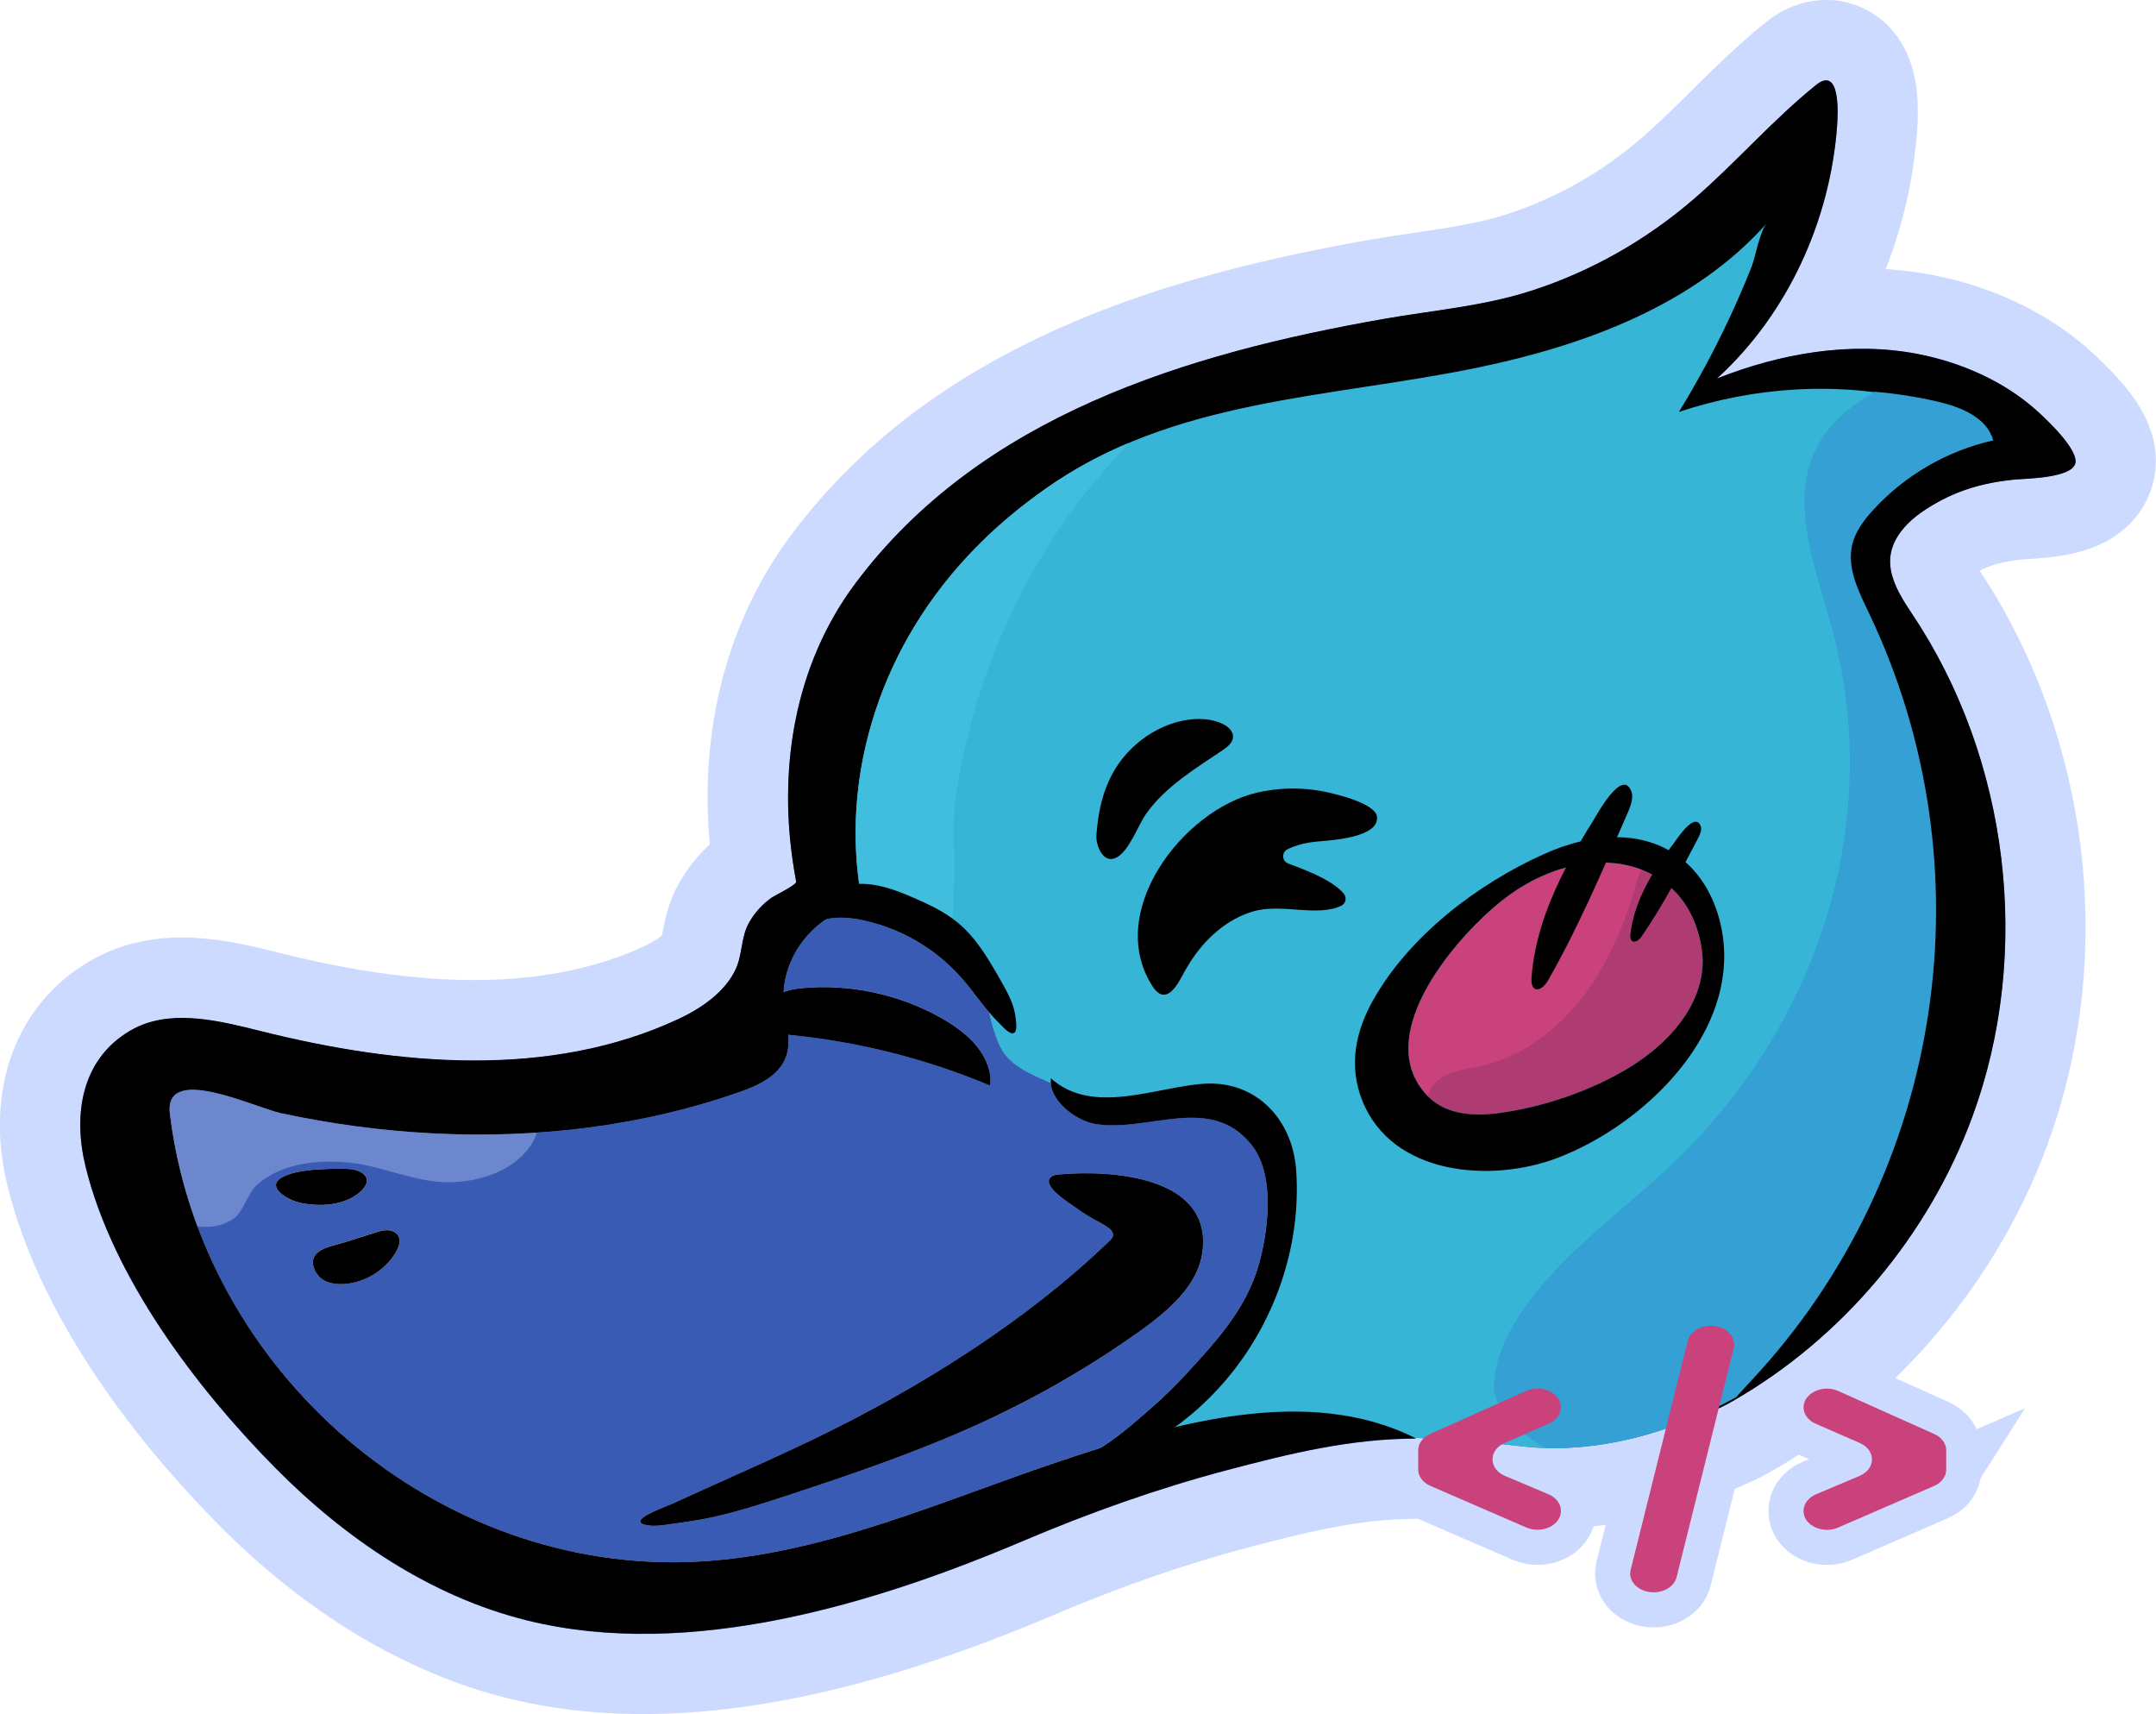 <?xml version="1.0" encoding="UTF-8"?>
<svg id="Camada_1" data-name="Camada 1" xmlns="http://www.w3.org/2000/svg" viewBox="0 0 675.74 537.11">
  <defs>
    <style>
      .cls-1 {
        fill: #41bdde;
      }

      .cls-2 {
        fill: #395bb3;
      }

      .cls-3 {
        fill: #ca427c;
      }

      .cls-4 {
        stroke: #cddaff;
        stroke-miterlimit: 10;
        stroke-width: 22px;
      }

      .cls-4, .cls-5, .cls-6 {
        fill: #cddaff;
      }

      .cls-5 {
        opacity: .35;
      }

      .cls-5, .cls-7 {
        isolation: isolate;
      }

      .cls-7 {
        fill: #020f2b;
        opacity: .14;
      }

      .cls-8 {
        fill: #34a0d4;
      }

      .cls-9 {
        fill: #37b5d7;
      }
    </style>
  </defs>
  <g>
    <path class="cls-4" d="m448.26,449.32l30.06-13.46c4.89-2.18,10.91.64,10.91,5.11h0c0,2.14-1.46,4.11-3.81,5.14l-13.82,6.03c-5.12,2.24-5.08,8.13.09,10.32l13.64,5.76c2.41,1.01,3.9,3.01,3.9,5.18v.09c0,4.44-5.94,7.26-10.83,5.15l-30.07-13.03c-2.36-1.02-3.83-3-3.83-5.15v-6.04c0-2.11,1.43-4.08,3.75-5.11h0Z"/>
    <path class="cls-4" d="m543.39,422.43l-17.91,71.79c-.69,2.74-3.7,4.72-7.19,4.72h-.02c-4.62,0-8.1-3.38-7.19-7l17.91-71.79c.69-2.74,3.7-4.72,7.19-4.72h.02c4.62,0,8.1,3.38,7.19,7Z"/>
    <path class="cls-4" d="m606.16,465.63l-30.06,13.03c-4.88,2.11-10.83-.71-10.83-5.15v-.09c0-2.17,1.5-4.16,3.9-5.18l13.64-5.76c5.16-2.18,5.22-8.08.09-10.32l-13.82-6.03c-2.35-1.02-3.81-3-3.81-5.14h0c0-4.47,6.03-7.3,10.91-5.11l30.06,13.46c2.31,1.03,3.75,2.99,3.75,5.11v6.04c0,2.15-1.48,4.13-3.83,5.15h-.01Z"/>
  </g>
  <path class="cls-6" d="m572.55,25.17c4.09.32,3.48,11.17,3.23,14.43-2.21,29.55-15.45,58.79-37.65,79.02,16.78-6.64,35.02-10.44,52.93-9.03,3.26.26,6.51.68,9.74,1.3,11.82,2.24,23.62,6.99,33.32,14.3,1.43,1.07,2.82,2.21,4.15,3.4,2.76,2.47,13.48,12.42,12.15,16.74-1.41,4.55-15.55,4.62-19.17,4.98-6.28.62-12.03,1.85-17.61,4.07-3.35,1.33-6.62,3.02-9.89,5.14-2.1,1.36-4.1,2.86-5.85,4.63-9.95,10.14-4.49,19.45,1.43,28.29,1.72,2.57,3.36,5.18,4.93,7.84,26.23,44.41,31.74,101.16,13.94,149.57-13.7,37.25-40.74,69.52-75.22,89.23-3.85,2.2-8.23,4.12-12.82,5.51-12.37,5.17-27.4,9.28-43.94,9.17-2.22-.01-4.07-.1-5.88-.24-4.82-.38-9.32-1.14-19.63-1.95-3.68-.29-8.09-.58-13.52-.86-1.33-.07-2.64-.13-3.9-.2.16.08.33.16.5.24-20.55.07-39.05,4.56-59.42,9.95-21.58,5.72-42.94,13.31-63.44,22.02-39.76,16.91-87.76,32.22-132.44,28.72-7.85-.61-15.6-1.81-23.18-3.68-30.27-7.47-57.1-25.65-79.02-47.84-24.78-25.08-50.92-59.57-59.47-94.42-3.96-16.19-1.36-33.55,13.95-42.53.88-.52,1.78-.97,2.69-1.38,5.51-2.45,11.55-2.96,17.73-2.47,6.89.54,13.95,2.31,20.62,3.98,16.27,4.07,33.12,7.2,49.97,8.52,27.86,2.18,55.71-.6,80.84-12.31,7.03-3.27,14.72-8.44,18.03-15.76,2.11-4.66,1.57-9.93,4.14-14.48,1.72-3.04,4.12-5.71,6.96-7.74.93-.67,7.94-4.09,7.78-5.04-.14-.84-.37-2.16-.64-3.79-5.17-31.2,0-63.97,19.13-89.6,39.25-52.61,103.98-72.16,165.74-83,15.51-2.71,31.24-3.95,46.39-8.87,18.74-6.09,35.95-15.91,50.84-28.77,13.15-11.37,24.65-24.72,38.16-35.61,1.39-1.12,2.5-1.55,3.39-1.48m1.96-25.09c-5.2-.41-13.08.47-21.15,6.97-8.45,6.81-15.87,14.14-23.05,21.23-5.41,5.35-10.52,10.39-15.78,14.94-12.52,10.82-26.71,18.85-42.16,23.88-8.8,2.86-18.58,4.3-28.94,5.82-4.54.67-9.24,1.36-14.01,2.19-39.55,6.94-70.43,15.72-97.21,27.63-36.05,16.04-63.65,37.34-84.37,65.1-19.87,26.63-28.7,60.61-25.34,96.74-3.83,3.51-7.11,7.63-9.65,12.12-3.47,6.14-4.51,11.88-5.19,15.67-.04.21-.08.45-.13.69-.83.74-2.58,2.03-5.55,3.41-18.76,8.74-41.72,12.11-68.26,10.03-14.17-1.11-29.16-3.67-45.83-7.84-7.39-1.85-15.77-3.95-24.77-4.65-11.25-.88-21.05.61-29.93,4.57-1.82.81-3.58,1.72-5.24,2.69-23.07,13.57-32.89,40.46-25.61,70.19,4.64,18.91,13.77,38.69,27.13,58.82,10.69,16.1,23.78,32.02,38.88,47.31,27.48,27.81,58.91,46.69,90.89,54.58,8.69,2.14,17.86,3.6,27.25,4.34,41.01,3.21,88.2-6.82,144.25-30.65,20.53-8.72,40.74-15.74,60.04-20.85,19.37-5.12,35.58-9.05,53.06-9.11h3.26c4.25.22,8.07.47,11.62.74,5.68.44,9.37.87,12.62,1.24,2.37.27,4.61.53,7.01.71,2.56.2,5.01.3,7.69.32,9.7.06,19.5-1.02,29.32-3.24l17.6-5.19c1.92-.7,3.84-1.44,5.76-2.22,5.86-1.87,11.49-4.35,16.76-7.37,19.68-11.25,37.23-25.95,52.14-43.67,14.84-17.63,26.34-37.39,34.18-58.72,10-27.2,13.79-57.4,10.97-87.33-2.81-29.76-12.1-58.71-26.87-83.72-1.71-2.9-3.53-5.8-5.41-8.63.79-.4,1.59-.76,2.4-1.08,3.09-1.23,6.5-1.99,10.77-2.42.36-.03.83-.05,1.36-.09,3.11-.19,8.3-.5,13.4-1.52,18.09-3.62,24.06-14.68,26.01-20.96v-.03s.02-.03.02-.03c4.93-16.02-5.92-28.68-9.49-32.84-3.73-4.35-7.83-8.17-9.95-10.06-1.83-1.64-3.77-3.23-5.77-4.73h0c-12.32-9.29-27.46-15.84-43.78-18.94-4.06-.77-8.26-1.33-12.47-1.66-.65-.05-1.29-.1-1.94-.14,5.33-13.59,8.68-28.08,9.79-42.88.36-4.69.34-9-.06-12.79-2.05-19.75-15.45-27.75-26.3-28.61h0s0,0,0,0Z"/>
  <path d="m250.04,376.62c1.45-.12,2.95-.18,4.35.13s2.71,1.09,3.12,2.18c.4,1.05-.1,2.19-.79,3.15-1.7,2.33-4.62,4.07-7.87,4.98-3.25.91-6.82,1.04-10.23.63-3.75-.45-10.94-3.84-6.24-7.08,4.12-2.83,12.43-3.58,17.66-4h0Z"/>
  <path d="m261.32,394.75c1.16-.47,2.35-.95,3.61-1,1.25-.05,2.6.39,3.3,1.43.95,1.41.43,3.32-.32,4.84-2.7,5.5-8.14,9.57-14.18,10.62-2.75.48-5.96.33-8.1-1.68-1.64-1.54-2.86-4.11-1.53-6.18,1.57-2.43,5.42-3.27,7.92-4.28,3.1-1.25,6.2-2.5,9.3-3.75h0Z"/>
  <g>
    <g>
      <g>
        <path class="cls-2" d="m638.27,128.58c2.76,2.47,13.48,12.42,12.15,16.74-1.41,4.56-15.55,4.62-19.17,4.98-6.28.62-12.03,1.85-17.61,4.07l-1.05-2.54c4.77-1.95,10.05-4.63,15.82-9.51,4.96-4.2,8.93-7.66,8.38-11.5-.26-1.81-1.49-3.35-3.37-4.69l.71-.95c1.43,1.07,2.82,2.21,4.15,3.4h0Z"/>
        <path class="cls-2" d="m636.79,130.82c.55,3.84-3.42,7.3-8.38,11.5-5.77,4.89-11.04,7.56-15.82,9.51-8.5,3.49-15.37,4.67-20.46,11.96-.47.67-5.73,8.43-4.17,17.44,1.74,10.08,11.85,15.28,13.56,17.89.43.65.84,1.32,1.25,2.02,13.37,22.8,20.11,73.61,16.7,103.16-3.41,29.43-9.88,85.39-56.21,120.89-3.92,3-15.96,12.23-33.09,19.39-6.46,1.96-13.31,2.84-19.53,1.9,6.91-3.03,11.88-7.5,17.3-12.78,6.13-5.97,11.67-12.5,17.5-18.76,57.05-61.13,70.75-152,34.71-227.46-3-6.29-6.41-13.13-4.8-19.92.92-3.86,3.38-7.17,6.04-10.11,9.35-10.35,21.95-17.71,35.56-20.76-1.82-6.75-9.51-9.86-16.34-11.45-21.74-5.06-44.54-4.39-66.07,1.33l-.12-1.9c2.56-1.23,6.55-3.02,11.59-4.7,24.33-8.14,45.14-4.57,59.98-1.85,10.07,1.84,21.76,3.99,27.42,8.01,1.89,1.34,3.11,2.88,3.37,4.69h0Z"/>
        <path class="cls-2" d="m604.26,200.28c26.22,44.41,31.73,101.16,13.94,149.57-13.7,37.25-40.75,69.52-75.22,89.24-3.85,2.2-8.23,4.12-12.82,5.5,17.13-7.16,29.17-16.39,33.09-19.39,46.33-35.5,52.8-91.46,56.21-120.89,3.42-29.56-3.32-80.36-16.7-103.16l1.49-.87Z"/>
        <path class="cls-2" d="m634.12,125.18l-.71.95c-5.66-4.01-17.36-6.16-27.42-8.01-14.84-2.72-35.65-6.29-59.98,1.85-5.04,1.68-9.03,3.47-11.59,4.7-.18-2.05.1-3.61.36-4.65,0,0,.11-.41.61-1.64l2.75.22c19.84-7.84,41.71-11.71,62.67-7.74,11.82,2.24,23.63,6.99,33.32,14.3h0Z"/>
        <path class="cls-2" d="m612.59,151.83l1.05,2.54c-3.35,1.33-6.62,3.02-9.9,5.14-2.09,1.36-4.09,2.86-5.84,4.64-9.95,10.13-4.49,19.44,1.43,28.28,1.72,2.57,3.36,5.18,4.93,7.84l-1.49.87c-.41-.71-.83-1.37-1.25-2.02-1.71-2.61-11.82-7.81-13.56-17.89-1.56-9,3.7-16.76,4.17-17.44,5.09-7.29,11.96-8.47,20.46-11.96h0Z"/>
        <path class="cls-2" d="m600.61,125.25c6.82,1.59,14.52,4.7,16.34,11.45-13.61,3.05-26.21,10.41-35.56,20.76-2.66,2.94-5.12,6.25-6.04,10.11-1.62,6.78,1.8,13.62,4.8,19.92,36.04,75.46,22.34,166.33-34.71,227.46-5.84,6.26-11.37,12.79-17.5,18.76-5.42,5.28-10.38,9.75-17.3,12.78,6.22.94,13.07.06,19.53-1.9-12.37,5.17-27.4,9.28-43.94,9.17-10.25-.06-12.66-1.68-39.03-3.05-1.33-.07-2.64-.13-3.91-.2-22.84-11.4-49.72-9.29-75.08-3.28,7.13-5.15,13.56-11.39,19.01-18.52,13.32-17.4,20.55-39.66,19.05-61.9-1.11-16.37-12.84-28.23-28.8-27.24-15.02.95-34.97,10.14-48.08-1.7-.06.5-.07.99-.03,1.47-3.45-1.54-6.68-2.94-8.68-4.19-5.56-3.46-7.77-5.87-10.61-17.92,1.08,1.27,2.2,2.5,3.39,3.66,1.03.99,2.5,1.98,3.75,1.3,1.11-.6,1.26-2.12,1.12-3.36-.48-4.18-2.6-7.96-4.69-11.61-3.73-6.54-7.58-13.23-13.38-18.04-4.07-3.39-8.93-5.69-13.81-7.8-4.05-1.76-8.2-3.42-12.57-4.1-1.52-.23-3.07-.34-4.61-.29-2.52-18.09-.67-36.53,5.01-53.92,13.28-40.69,42.91-62.43,53.14-69.71,40.21-28.62,89.4-28.52,136.07-38.24,33.52-6.98,67.52-19.59,90.28-45.17-2.3,2.59-3.5,10.38-4.8,13.64-2.09,5.26-4.32,10.46-6.71,15.59s-4.92,10.19-7.6,15.18-5.51,9.89-8.46,14.72c2.76-.92,5.54-1.75,8.35-2.5,21.52-5.72,44.33-6.39,66.07-1.33h0Zm-112.58,237.62c28.43-10.8,59.61-41.58,50.89-74.68-1.93-7.32-5.55-13.55-10.65-18.05,1.15-2.16,2.29-4.35,3.44-6.52.65-1.23,1.89-3.3,1.33-4.75-1.8-4.66-7.33,3.88-8.27,5.13-.6.79-1.19,1.59-1.77,2.4-3.82-2.14-8.2-3.49-13.1-3.92-1.02-.09-2.05-.14-3.07-.14.91-2.08,1.81-4.15,2.71-6.23.91-2.1,2.68-5.66,1.8-8.03-2.84-7.63-10.71,7.02-12.06,9.17-1.33,2.12-2.62,4.25-3.9,6.41-3.97.94-7.85,2.33-11.56,4-20.85,9.39-42.06,25.56-53.44,45.7-5.46,9.69-7.84,20.44-3.42,31.51,9.44,23.64,40.64,25.75,61.07,17.99h0Zm-75.2-99.18c4.01-.39,19.39-1.13,18.75-7.74-.42-4.41-14.02-7.46-17.56-8.11-6.68-1.2-13.61-1.01-20.21.55-23,5.43-47.62,37.34-32.56,60.68,3.62,5.6,6.98,1.04,9.1-2.99.8-1.52,1.66-3,2.57-4.45,4.66-7.34,11.5-13.66,20.01-16.11,8.79-2.52,20,1.9,27.49-1.75,1.39-.68,1.76-2.49.79-3.71-2.14-2.73-6.61-4.93-9.15-6.17-.79-.39-4.85-2.08-8.29-3.32-2.03-.74-2.16-3.55-.22-4.5,2.71-1.32,5.71-2.06,9.28-2.41h0Zm-29.59-28.65c1.49-1.01,3.11-2.28,3.21-4.08.11-2.02-1.81-3.55-3.67-4.34-4.43-1.88-9.53-1.61-14.16-.29-5.24,1.48-10.03,4.38-13.93,8.17-7.65,7.43-10.31,16.89-11.05,27.21-.22,3.07,2.04,8.99,6.1,7.06,4.18-1.98,6.92-10.21,9.53-13.86,6.06-8.5,15.32-14.04,23.97-19.88h0Z"/>
        <path class="cls-2" d="m575.78,39.6c-2.22,29.55-15.45,58.79-37.65,79.02l-2.75-.22c.3-.71.72-1.69,1.33-3.02.11-.24.24-.5.36-.77,23.63-34.91,27.38-51.15,27.38-51.15,1.39-6.02,1.84-11,2.02-13.87-9.27,6.96-22.27,16.18-38.5,25.97-23.72,14.32-38.92,23.49-60.31,29.88-20.85,6.22-19.74,1.49-61.57,10.14-27.92,5.77-40.95,10.47-45.84,12.31-13.38,5.02-26.37,9.89-40.85,20.18-24.71,17.56-36.99,38.99-42.1,48.13-2.96,5.29-14.19,26.09-17.37,54.74-1.75,15.66.04,23.44,2.24,27.59-.41.17-.81.38-1.21.6-2,1.11-3.74,2.73-4.96,4.67-.9,1.42-2.98,5.56-.74,5.51,1.02-.02,2.53-1.03,3.6-1.27-7.59,5.08-12.89,13.76-13.3,22.88-1.27.51-2.4,1.22-3.2,2.24l1.33-2.53c-1.46,1.8-2.95,3.67-3.5,5.87-.54,2.2.09,4.84,2.21,6.31,1.31.91,2.96,1.24,4.6,1.44.21,2.48.09,4.91-.82,7.23-2.29,5.82-8.7,8.72-14.61,10.8-30.74,10.77-63.68,14.56-96.14,12.88-15.91-.82-31.75-2.96-47.34-6.29-8.42-1.8-36.81-15.72-34.88.19,9.86,81,83.71,144.78,165.69,140.34,34.11-1.86,66.29-14.78,98.61-26.35h0c.17,0,.34.02.5.01,1.12.05,2.24.06,3.36.06,8.23-.07,16.33-1.49,24.06-4.09-1.66,3.01-2.41,5.66-1.38,7.04,3.2,4.29,19.6-9.5,47.92-14.95,12.56-2.42,25.86-1.87,51.28-.56.16.08.33.16.5.24-20.54.07-39.04,4.56-59.41,9.95-21.58,5.72-42.95,13.31-63.44,22.02-46.74,19.88-104.88,37.56-155.62,25.04-30.28-7.47-57.1-25.65-79.02-47.83-24.79-25.08-50.93-59.57-59.47-94.43-3.96-16.19-1.37-33.55,13.95-42.53.88-.51,1.77-.97,2.68-1.38,11.65-5.18,25.71-1.66,38.36,1.51,43.17,10.79,90.48,15,130.82-3.78,7.04-3.28,14.71-8.45,18.03-15.77,2.11-4.66,1.58-9.93,4.14-14.48,1.72-3.04,4.12-5.71,6.97-7.74.93-.67,7.94-4.08,7.78-5.04-.15-.83-.37-2.16-.64-3.79-5.17-31.19,0-63.97,19.13-89.6,39.25-52.61,103.98-72.16,165.73-82.99,15.51-2.72,31.25-3.96,46.4-8.88,18.73-6.09,35.95-15.91,50.84-28.77,13.15-11.37,24.65-24.72,38.16-35.61,7.75-6.26,6.93,8.98,6.63,12.94h0Z"/>
        <path class="cls-2" d="m566.47,49.59c-.18,2.87-.63,7.85-2.02,13.87,0,0-3.75,16.25-27.38,51.15-.12.27-.25.52-.36.77l-2.06-1.01c2.68-4.99,5.22-10.04,7.6-15.18,2.38-5.13,4.62-10.33,6.71-15.59,1.29-3.26,2.5-11.05,4.8-13.64-22.76,25.59-56.76,38.19-90.28,45.17-46.67,9.72-95.86,9.62-136.07,38.24-10.23,7.28-39.86,29.02-53.14,69.71-5.68,17.4-7.53,35.83-5.01,53.92-2.45.07-4.87.54-7.08,1.53-2.2-4.15-3.99-11.93-2.24-27.59,3.19-28.65,14.42-49.45,17.37-54.74,5.11-9.14,17.39-30.57,42.1-48.13,14.47-10.29,27.47-15.16,40.85-20.18,4.89-1.83,17.92-6.54,45.84-12.31,41.83-8.65,40.72-3.92,61.57-10.14,21.39-6.39,36.59-15.56,60.31-29.88,16.23-9.79,29.23-19.01,38.5-25.97h0Z"/>
        <path class="cls-2" d="m538.92,288.19c8.71,33.1-22.46,63.88-50.89,74.68-20.43,7.76-51.63,5.65-61.07-17.99-4.42-11.07-2.04-21.82,3.42-31.51,11.37-20.14,32.59-36.31,53.44-45.7,3.71-1.67,7.59-3.06,11.56-4-1.53,2.61-3.02,5.25-4.43,7.95-.03.07-.08.14-.11.22-.39.1-.77.21-1.17.33-.42.13-.83.25-1.26.39-.83.27-1.66.56-2.48.87-.4.16-.81.32-1.22.48-6.14,2.52-11.68,6.18-16.67,10.5-13.73,11.89-37.71,40.71-20.86,58.79,3.86,4.15,9.07,5.71,14.51,5.99.61.03,1.23.04,1.86.04.62,0,1.24-.02,1.86-.04,3.42-.15,6.82-.69,9.97-1.3,4.33-.84,8.71-1.96,13.03-3.35,7.2-2.31,14.23-5.34,20.6-9.04,1.47-.85,2.93-1.77,4.39-2.76.72-.5,1.43-1,2.15-1.53,1.06-.79,2.11-1.61,3.13-2.48.68-.57,1.35-1.17,2.01-1.77,1.63-1.52,3.18-3.13,4.6-4.83.57-.68,1.11-1.37,1.63-2.08,4.03-5.46,6.67-11.75,6.75-18.71,0-.74-.05-14.15-9.83-23.08,1.5-2.69,2.97-5.4,4.42-8.12,5.1,4.49,8.72,10.72,10.65,18.05h0Z"/>
        <path class="cls-2" d="m533.69,301.34c-.08,6.96-2.72,13.25-6.75,18.71-.52.71-1.06,1.4-1.63,2.08-1.42,1.7-2.97,3.31-4.6,4.83-.65.6-1.33,1.2-2.01,1.77-1.02.86-2.07,1.69-3.13,2.48-.71.53-1.43,1.04-2.15,1.53-1.45.99-2.92,1.91-4.39,2.76-6.38,3.7-13.4,6.73-20.6,9.04-4.32,1.38-8.7,2.5-13.03,3.34-3.14.6-6.55,1.15-9.97,1.31-.63.03-1.25.04-1.86.04-.63,0-1.24-.01-1.86-.04-5.44-.28-10.65-1.83-14.51-5.99-16.85-18.07,7.13-46.89,20.86-58.79,4.99-4.32,10.53-7.98,16.67-10.5.41-.16.81-.33,1.22-.48.82-.31,1.65-.6,2.48-.87.42-.14.83-.26,1.26-.39.39-.11.77-.22,1.17-.32-5,9.59-9.03,19.94-10.47,30.95-.14,1.11-.27,2.22-.36,3.36-.43,5.22,3.04,4.75,5.17,1.08,6.78-11.88,12.58-24.33,18.15-36.91,4.88.15,9.67,1.23,14.08,3.5.16.09.32.17.48.26-3.08,5.14-5.54,10.69-6.57,16.62-.11.66-.21,1.32-.29,2-.37,3.11,1.99,2.94,3.47.8,3.4-4.91,6.45-10.02,9.35-15.22,9.78,8.93,9.84,22.34,9.83,23.08h0Z"/>
        <path class="cls-2" d="m533.04,258.87c.56,1.45-.69,3.52-1.33,4.75-1.14,2.17-2.29,4.36-3.44,6.52-1.61-1.43-3.37-2.69-5.27-3.74.58-.81,1.17-1.6,1.77-2.4.94-1.25,6.47-9.79,8.27-5.13h0Z"/>
        <path class="cls-2" d="m526.94,320.05c-.52.71-1.06,1.4-1.63,2.08.57-.68,1.11-1.37,1.63-2.08Z"/>
        <path class="cls-2" d="m528.27,270.14c-1.46,2.72-2.92,5.43-4.42,8.12-.44-.41-.88-.8-1.36-1.17-1.47-1.17-3.02-2.18-4.61-3.03,0,0,0,0,0,0,.33-.57.69-1.14,1.04-1.7,1.28-2.03,2.65-4.01,4.07-5.95,1.9,1.06,3.66,2.31,5.27,3.74Z"/>
        <path class="cls-2" d="m534.66,114.36l2.06,1.01c-.61,1.33-1.03,2.31-1.33,3.02-.5,1.23-.61,1.64-.61,1.64-.27,1.04-.54,2.59-.36,4.65l.12,1.9c-2.81.74-5.59,1.58-8.35,2.5,2.96-4.83,5.78-9.73,8.46-14.72h0Z"/>
        <path class="cls-2" d="m523.85,278.26c-2.9,5.2-5.96,10.3-9.35,15.22-1.49,2.15-3.84,2.32-3.47-.8.08-.68.18-1.34.29-2,1.03-5.93,3.5-11.48,6.57-16.62,1.59.84,3.14,1.85,4.61,3.03.48.37.92.76,1.36,1.17h0Z"/>
        <path class="cls-2" d="m518.69,328.73c.68-.57,1.35-1.17,2.01-1.77-.65.6-1.33,1.2-2.01,1.77Z"/>
        <path class="cls-2" d="m523,266.4c-1.42,1.94-2.79,3.91-4.07,5.95-.35.56-.71,1.13-1.04,1.7-.16-.09-.31-.17-.48-.25-4.4-2.26-9.2-3.35-14.08-3.5,1.17-2.65,2.33-5.31,3.49-7.96,1.03,0,2.05.05,3.07.14,4.9.43,9.29,1.78,13.1,3.92h0Z"/>
        <path class="cls-2" d="m513.42,332.74c.72-.5,1.44-1,2.15-1.53-.71.53-1.43,1.04-2.15,1.53Z"/>
        <path class="cls-2" d="m517.89,274.05s0,0,0,0c-.15-.1-.31-.17-.48-.26.16.08.31.16.48.25h0Z"/>
        <path class="cls-2" d="m511.34,248.08c.88,2.37-.89,5.93-1.8,8.03-.9,2.08-1.8,4.15-2.71,6.23-3.85-.06-7.68.43-11.44,1.32,1.27-2.15,2.57-4.29,3.9-6.41,1.35-2.16,9.22-16.8,12.06-9.17h0Z"/>
        <path class="cls-2" d="m506.83,262.34c-1.16,2.66-2.32,5.32-3.49,7.96-.7-.03-1.4-.03-2.1-.01-.86.03-1.73.07-2.58.14-.87.08-1.73.18-2.59.3-.86.13-1.71.28-2.57.46-.43.09-.86.19-1.28.28-.46.1-.91.22-1.37.34.03-.07.08-.14.11-.22,1.41-2.69,2.9-5.34,4.43-7.95,3.76-.89,7.6-1.38,11.44-1.32h0Z"/>
        <path class="cls-2" d="m501.23,270.29c.7-.01,1.4-.01,2.1.01-5.57,12.59-11.37,25.04-18.15,36.91-2.13,3.68-5.6,4.14-5.17-1.08.09-1.13.21-2.25.36-3.36,1.44-11.01,5.47-21.36,10.47-30.95h0c.46-.12.92-.25,1.37-.35.42-.1.85-.2,1.28-.28.86-.18,1.71-.33,2.57-.46.86-.12,1.72-.22,2.59-.3.86-.07,1.72-.12,2.58-.14h0Z"/>
        <path class="cls-2" d="m498.65,270.43c.86-.07,1.72-.12,2.58-.14-.86.03-1.73.07-2.58.14Z"/>
        <path class="cls-2" d="m493.49,271.2c.86-.19,1.71-.33,2.57-.46-.86.13-1.71.29-2.57.46Z"/>
        <path class="cls-2" d="m490.84,271.82c.46-.12.92-.24,1.37-.34-.46.1-.92.23-1.37.34Z"/>
        <path class="cls-2" d="m490.84,271.82h0c-.39.11-.77.22-1.17.33.39-.12.78-.23,1.17-.33Z"/>
        <path class="cls-2" d="m485.94,273.41c.82-.31,1.65-.6,2.48-.87-.83.27-1.66.56-2.48.87Z"/>
        <path class="cls-2" d="m475.39,347.87c4.33-.84,8.71-1.96,13.03-3.34-4.33,1.39-8.7,2.51-13.03,3.35-3.14.6-6.55,1.14-9.97,1.3,3.42-.15,6.82-.7,9.97-1.31Z"/>
        <path class="cls-2" d="m461.71,349.18c.61.03,1.23.04,1.86.04-.63,0-1.24-.01-1.86-.04Z"/>
        <path class="cls-2" d="m431.58,255.95c.63,6.61-14.74,7.35-18.75,7.74-3.57.35-6.56,1.09-9.28,2.41-1.94.94-1.81,3.76.22,4.5,3.44,1.24,7.49,2.93,8.29,3.32,2.54,1.24,7.01,3.44,9.15,6.17.96,1.22.6,3.03-.79,3.71-7.48,3.65-18.7-.77-27.49,1.75-8.5,2.45-15.35,8.77-20.01,16.11-.92,1.44-1.77,2.93-2.57,4.45-2.12,4.03-5.48,8.59-9.1,2.99-15.06-23.35,9.57-55.26,32.56-60.68,6.6-1.56,13.53-1.75,20.21-.55,3.54.64,17.14,3.7,17.56,8.11h0Z"/>
        <path class="cls-2" d="m368.2,447.23c25.37-6.02,52.25-8.12,75.08,3.28-25.42-1.31-38.72-1.86-51.28.56-28.32,5.45-44.72,19.24-47.92,14.95-1.02-1.38-.27-4.03,1.38-7.04,8.07-2.71,15.74-6.69,22.73-11.74h0Z"/>
        <path class="cls-2" d="m406.26,366.81c1.5,22.24-5.73,44.5-19.05,61.9-5.45,7.13-11.88,13.38-19.01,18.52-6.11,1.44-12.12,3.1-17.96,4.88,1.2-1.46,2.45-2.83,3.66-4.02,5.52-5.42,10.87-7.71,13.81-9.2,15.88-8.04,24.34-24.25,27.64-30.56,10.6-20.32,12.37-51.69-1.71-61.84-6.28-4.53-16.72-3.49-25.02-2.89-7.5.53-15.06.14-22.52,1.04-.81.1-3.42.44-6.51-.51-1.39-.43-2.36-.95-2.72-1.15-2.38-1.28-5.01-2.48-7.54-3.62-.04-.49-.03-.97.03-1.47,13.12,11.83,33.06,2.64,48.08,1.7,15.95-1,27.69,10.86,28.8,27.24Z"/>
        <path class="cls-2" d="m393.64,346.48c14.07,10.15,12.31,41.52,1.71,61.84-3.3,6.31-11.76,22.52-27.64,30.56-2.94,1.49-8.29,3.78-13.81,9.2-1.22,1.2-2.46,2.57-3.66,4.02-1.79.52-3.55,1.08-5.31,1.62,5.39-3.34,10.16-7.49,15.06-11.77,2.53-2.21,6.91-6.06,12.14-11.77,8.96-9.78,17.12-18.69,21.45-30.87,3.07-8.64,7.26-29.87-1.3-40.59-13.01-16.28-32.63-3.66-49.24-6.62-5.43-.96-13.25-6.51-13.7-12.77,2.53,1.14,5.17,2.34,7.54,3.62.36.2,1.33.72,2.72,1.15,3.09.95,5.69.6,6.51.51,7.46-.9,15.02-.51,22.52-1.04,8.3-.59,18.73-1.64,25.02,2.89h0Z"/>
        <path class="cls-2" d="m317.54,462.99c-32.32,11.57-64.5,24.5-98.61,26.35-81.98,4.44-155.83-59.34-165.69-140.34-1.93-15.91,26.46-1.99,34.88-.19,15.59,3.33,31.43,5.47,47.34,6.29,32.46,1.68,65.4-2.11,96.14-12.88,5.9-2.07,12.32-4.97,14.61-10.8.91-2.32,1.03-4.75.82-7.23.41.05.82.09,1.22.13,21.28,2.14,42.37,7.51,62.07,15.8.55-4.25-1.25-8.7-4.2-12.32-2.96-3.63-7-6.5-11.27-8.91-13-7.33-28.68-10.67-43.45-9.25-1.99.19-4.06.52-5.82,1.24.41-9.11,5.71-17.79,13.3-22.88,1.26-.29,2.55-.43,3.84-.47,2.68-.09,5.37.27,7.99.84,11.72,2.55,22.58,8.91,30.54,17.89,3.11,3.5,5.79,7.38,8.8,10.95,2.84,12.05,5.05,14.46,10.61,17.92,2,1.25,5.22,2.65,8.68,4.19.45,6.26,8.27,11.81,13.7,12.77,16.62,2.96,36.23-9.66,49.24,6.62,8.57,10.72,4.37,31.94,1.3,40.59-4.33,12.18-12.5,21.09-21.45,30.87-5.23,5.71-9.61,9.55-12.14,11.77-4.9,4.28-9.66,8.43-15.06,11.77-3.99,1.25-7.87,2.53-11.66,3.79-5.25,1.75-10.5,3.59-15.73,5.47h0s0,0,0,0Zm59.3-70.63c3.26-23.83-28.63-25.82-44.9-24.33-.82.08-1.69.17-2.35.66-3.6,2.7,5.91,8.46,7.62,9.7,1.41,1.04,2.88,2,4.39,2.9,2.04,1.21,4.09,2.12,6.01,3.55.53.39,1.01.94,1.21,1.54.11.34.14.69.04,1.05-.15.52-.56.93-.96,1.31-13.18,12.73-27.75,23.97-43.03,34.09-15.91,10.53-32.62,19.85-49.81,28.13-9.73,4.68-19.59,9.09-29.43,13.51-5,2.25-10.01,4.5-15,6.79-1.36.63-10.77,3.94-9.81,5.73.23.42.74.61,1.2.72,2.91.75,5.78.16,8.68-.24,4.48-.61,9.19-1.29,13.45-2.27,7.98-1.82,15.98-4.43,23.62-6.94,15.98-5.26,31.91-10.71,47.46-17.1,20.34-8.37,39.53-18.57,57.63-31.01,9.47-6.51,22.36-15.44,23.99-27.8Zm-252.72-.05c.91-1.55,1.61-3.51.73-5.07-.66-1.15-2.03-1.73-3.36-1.78s-2.62.36-3.88.75c-3.36,1.07-6.72,2.12-10.09,3.18-2.71.85-6.83,1.43-8.69,3.85-1.57,2.06-.5,4.87,1.1,6.63,2.09,2.29,5.46,2.71,8.38,2.43,6.44-.61,12.49-4.45,15.8-10h0Zm-10.31-19.79c.81-.95,1.43-2.1,1.1-3.24-.35-1.18-1.66-2.1-3.11-2.55s-3.03-.5-4.56-.5c-5.54,0-14.34.1-18.91,2.75-5.21,3.01,2.07,7.17,5.98,7.96,3.56.71,7.32.87,10.81.17,3.49-.69,6.7-2.27,8.69-4.58h0Z"/>
        <path class="cls-2" d="m331.93,368.04c16.27-1.49,48.16.5,44.9,24.33-1.63,12.36-14.52,21.29-23.99,27.8-18.1,12.44-37.29,22.64-57.63,31.01-15.55,6.39-31.48,11.84-47.46,17.1-7.64,2.51-15.64,5.12-23.62,6.94-4.27.98-8.97,1.65-13.45,2.27-2.89.4-5.77.99-8.68.24-.46-.11-.97-.3-1.2-.72-.96-1.79,8.45-5.1,9.81-5.73,4.99-2.29,9.99-4.54,15-6.79,9.85-4.42,19.71-8.83,29.43-13.51,17.19-8.29,33.91-17.61,49.81-28.13,15.28-10.12,29.85-21.36,43.03-34.09.4-.38.81-.79.96-1.31.1-.36.07-.71-.04-1.05-.2-.6-.68-1.16-1.21-1.54-1.93-1.43-3.98-2.34-6.01-3.55-1.51-.89-2.98-1.86-4.39-2.9-1.71-1.25-11.21-7-7.62-9.7.66-.49,1.53-.58,2.35-.66Z"/>
        <path class="cls-2" d="m386.44,230.97c-.09,1.8-1.72,3.07-3.21,4.08-8.65,5.84-17.91,11.38-23.97,19.88-2.6,3.65-5.35,11.88-9.53,13.86-4.07,1.93-6.33-3.99-6.1-7.06.74-10.32,3.4-19.78,11.05-27.21,3.9-3.79,8.69-6.69,13.93-8.17,4.63-1.32,9.73-1.6,14.16.29,1.86.78,3.78,2.32,3.67,4.34h0Z"/>
        <path class="cls-2" d="m368.2,447.23c-7,5.05-14.67,9.03-22.73,11.74,1.22-2.22,2.92-4.63,4.77-6.86,5.84-1.78,11.85-3.44,17.96-4.88h0Z"/>
        <path class="cls-2" d="m350.24,452.11c-1.85,2.23-3.55,4.64-4.77,6.86-7.73,2.6-15.83,4.03-24.06,4.09-1.12,0-2.24,0-3.36-.06,7.67.12,15.13-3.3,21.97-6.57,1.71-.82,3.33-1.72,4.91-2.7,1.75-.55,3.52-1.1,5.31-1.62Z"/>
        <path class="cls-2" d="m344.94,453.73c-1.58.98-3.2,1.88-4.91,2.7-6.84,3.27-14.31,6.7-21.97,6.57-.17,0-.34,0-.5-.01,5.23-1.88,10.48-3.72,15.73-5.47,3.78-1.26,7.67-2.54,11.66-3.79Z"/>
        <path class="cls-2" d="m318.32,318.83c.14,1.24-.01,2.77-1.12,3.36-1.25.68-2.72-.32-3.75-1.3-1.19-1.16-2.31-2.39-3.39-3.66-.26-1.1-.52-2.28-.8-3.54-.52-2.37-5.77-15.94-22.42-24.19-10.26-5.09-14.7-3.17-19.13-5.39.88-.21,1.77-.38,2.68-.49-.44-2.2-.81-4.42-1.13-6.63,1.54-.06,3.09.05,4.61.29,4.37.68,8.52,2.34,12.57,4.1,4.87,2.11,9.73,4.42,13.81,7.8,5.79,4.81,9.65,11.51,13.38,18.04,2.09,3.65,4.21,7.44,4.69,11.61Z"/>
        <path class="cls-2" d="m306.12,327.83c2.95,3.62,4.74,8.07,4.2,12.32-19.7-8.28-40.79-13.65-62.07-15.8-.41-.04-.82-.08-1.22-.13-.27-3.33-1.13-6.75-1.4-10.1-.08-1.07-.1-2.15-.05-3.22,1.76-.71,3.83-1.05,5.82-1.24,14.77-1.42,30.45,1.92,43.45,9.25,4.27,2.41,8.31,5.29,11.27,8.91h0Z"/>
        <path class="cls-2" d="m309.26,313.69c.27,1.27.54,2.45.8,3.54-3.01-3.56-5.69-7.45-8.8-10.95-7.96-8.98-18.82-15.34-30.54-17.89-2.62-.57-5.31-.93-7.99-.84-1.29.04-2.59.18-3.84.47,2.69-1.81,5.67-3.16,8.83-3.91,4.43,2.22,8.87.3,19.13,5.39,16.64,8.25,21.9,21.83,22.42,24.19h0Z"/>
        <path class="cls-2" d="m269.26,276.99c.31,2.21.68,4.43,1.13,6.63-.91.12-1.8.28-2.68.49-.9-.44-1.8-1.06-2.74-1.93-.84-.78-1.85-1.88-2.79-3.66,2.21-1,4.63-1.46,7.08-1.53h0Z"/>
        <path class="cls-2" d="m264.97,282.18c.94.88,1.84,1.49,2.74,1.93-3.16.75-6.14,2.1-8.83,3.91-1.07.24-2.58,1.25-3.6,1.27-2.24.06-.16-4.09.74-5.51,1.22-1.94,2.95-3.56,4.96-4.67.39-.22.8-.42,1.21-.6.94,1.77,1.95,2.88,2.79,3.66h0Z"/>
        <path class="cls-2" d="m247.02,324.21c-1.64-.19-3.29-.53-4.6-1.44-2.12-1.47-2.75-4.1-2.21-6.31.55-2.2,2.04-4.07,3.5-5.87l-1.33,2.53c.8-1.01,1.92-1.73,3.2-2.24-.06,1.07-.04,2.15.05,3.22.27,3.34,1.13,6.76,1.4,10.1h0Z"/>
        <path d="m124.84,387.25c.88,1.56.17,3.52-.73,5.07-3.31,5.56-9.36,9.39-15.8,10-2.92.28-6.29-.15-8.38-2.43-1.6-1.76-2.67-4.57-1.1-6.63,1.85-2.42,5.97-2.99,8.69-3.85,3.37-1.06,6.73-2.12,10.09-3.18,1.27-.4,2.56-.8,3.88-.75s2.7.62,3.36,1.78h0Z"/>
        <path d="m114.9,369.29c.33,1.14-.28,2.3-1.1,3.24-1.99,2.31-5.19,3.89-8.69,4.58-3.5.7-7.25.54-10.81-.17-3.91-.78-11.19-4.94-5.98-7.96,4.56-2.64,13.37-2.74,18.91-2.75,1.53,0,3.11.05,4.56.5,1.45.45,2.76,1.38,3.11,2.55h0Z"/>
      </g>
      <path d="m348.81,386.39c-.2-.6-.68-1.16-1.21-1.55-1.92-1.43-3.98-2.34-6.02-3.55-1.51-.89-2.98-1.86-4.39-2.89-1.71-1.25-11.21-7-7.61-9.7.66-.49,1.52-.59,2.34-.66,16.28-1.49,48.16.5,44.91,24.32-1.63,12.37-14.53,21.3-23.99,27.8-18.1,12.44-37.3,22.65-57.63,31.01-15.56,6.4-31.48,11.85-47.46,17.1-7.64,2.51-15.64,5.12-23.62,6.94-4.26.97-8.97,1.66-13.45,2.27-2.9.4-5.78.98-8.68.24-.47-.12-.97-.3-1.2-.73-.96-1.79,8.45-5.1,9.81-5.73,4.98-2.29,9.99-4.54,14.99-6.79,9.85-4.42,19.71-8.83,29.43-13.51,17.19-8.28,33.9-17.6,49.81-28.14,15.28-10.11,29.85-21.35,43.03-34.08.4-.38.8-.79.96-1.32.1-.35.08-.71-.04-1.04h0Z"/>
    </g>
    <g>
      <g>
        <path class="cls-9" d="m601.53,199.12c14.19,21.68,21.47,74.72,17.94,105.19-3.41,29.43-9.87,85.39-56.21,120.89-2.74,2.11-9.45,7.25-19.11,12.61h-.01c-14.1,7.83-34.49,16.1-57.9,15.96-.62,0-1.2-.02-1.77-.02-8.86-.23-12.48-1.75-37.27-3.03-28-1.46-41.99-2.18-55.18.36-28.32,5.45-44.72,19.24-47.92,14.95-2.27-3.06,4.25-12.47,9.82-17.93,5.53-5.43,10.88-7.73,13.81-9.2,15.89-8.04,24.34-24.26,27.64-30.56,10.59-20.33,12.37-51.7-1.71-61.84-6.28-4.53-16.71-3.49-25.01-2.89-7.5.53-15.07.14-22.52,1.03-.8.1-3.42.44-6.51-.51-1.38-.42-2.35-.94-2.71-1.13-5.61-3.03-12.75-5.67-16.23-7.82-6.07-3.77-8.14-6.3-11.4-21.46-.52-2.36-5.77-15.94-22.42-24.2-12.33-6.11-16.25-2.11-21.87-7.32-2.79-2.59-7.53-8.87-5.03-31.25,3.19-28.66,14.42-49.46,17.38-54.74,5.1-9.14,17.4-30.57,42.1-48.13,14.48-10.29,27.46-15.16,40.85-20.18,4.9-1.83,17.93-6.54,45.85-12.3,41.83-8.65,40.73-3.92,61.57-10.15,21.39-6.38,36.58-15.55,60.3-29.87,16.23-9.8,29.24-19.01,38.5-25.98-.17,2.87-.63,7.85-2.02,13.87,0,0-3.75,16.24-27.38,51.15-1.99,4.26-2.3,5.42-2.3,5.42-.26,1.03-.52,2.6-.36,4.65,2.57-1.23,6.56-3.01,11.59-4.71,24.33-8.14,45.15-4.57,59.99-1.85,13.41,2.46,29.75,5.47,30.8,12.69.55,3.84-3.43,7.3-8.39,11.5-16.03,13.6-28.34,10.09-36.27,21.48-.48.67-5.72,8.43-4.17,17.43,1.74,10.07,11.85,15.28,13.57,17.89h0Z"/>
        <g>
          <g>
            <path class="cls-3" d="m468.05,284.4c-13.73,11.89-37.71,40.71-20.86,58.78,7.15,7.67,18.88,6.5,28.2,4.69,11.55-2.24,23.44-6.47,33.64-12.38,12.26-7.11,24.49-19.07,24.65-34.16,0-.78-.06-15.37-11.19-24.25-10.88-8.68-25.4-8.27-37.77-3.19-6.14,2.52-11.67,6.19-16.67,10.51h0Z"/>
            <path class="cls-7" d="m497.59,358.53h-.01c-14.42,2.68-29.73,2.71-42.53-4.21-3.86-2.09-7.79-5.51-7.57-9.9,0-.28.04-.57.09-.84.55-3.09,3.18-5.57,6.08-6.9,3.16-1.43,6.69-1.78,10.08-2.52,14.19-3.06,26.28-12.86,34.55-24.79,3.02-4.37,5.59-9.03,7.8-13.85,2.04-4.41,3.77-8.96,5.28-13.58,1.01-3.04,1.65-6.5,3.11-9.44.24-.48.51-.96.8-1.41,1.68-2.6,4.11-3.46,6.72-3.32,1.58.1,3.23.55,4.84,1.2.56.22,1.1.47,1.65.74-.08.15-.15.28-.24.43,5.11,4.5,8.73,10.72,10.65,18.06,7.74,29.41-16,56.97-41.32,70.34h0Z"/>
          </g>
          <g>
            <path d="m480.37,302.78c1.45-11.09,5.53-21.52,10.58-31.18,2.58-4.92,5.41-9.68,8.33-14.35,1.35-2.16,9.22-16.8,12.06-9.17.88,2.37-.89,5.93-1.8,8.03-7.57,17.38-15.02,34.78-24.35,51.11-2.13,3.68-5.6,4.15-5.17-1.08.09-1.13.21-2.25.36-3.36h0Z"/>
            <path d="m531.71,263.62c-1.07,2.03-2.14,4.05-3.21,6.08-.08.15-.15.28-.24.43-1.44,2.72-2.9,5.44-4.41,8.13-2.91,5.18-5.96,10.29-9.35,15.21-1.5,2.14-3.85,2.31-3.48-.8.08-.67.17-1.33.28-1.99,1.03-5.93,3.49-11.49,6.56-16.63.34-.58.69-1.15,1.06-1.71.98-1.57,2.02-3.09,3.08-4.58.33-.46.66-.91.98-1.36.59-.81,1.18-1.6,1.78-2.4.94-1.25,6.47-9.78,8.28-5.14.57,1.46-.69,3.52-1.33,4.76h0Z"/>
          </g>
          <path d="m538.91,288.19c-1.93-7.33-5.54-13.55-10.65-18.06-.46-.41-.92-.8-1.41-1.17-1.22-.95-2.5-1.8-3.86-2.56-3.82-2.13-8.2-3.49-13.09-3.92-1.02-.09-2.04-.13-3.07-.14-3.84-.06-7.68.42-11.44,1.32-3.97.93-7.85,2.32-11.57,4.01-20.84,9.38-42.06,25.56-53.43,45.69-5.46,9.69-7.83,20.44-3.42,31.52,9.44,23.63,40.64,25.75,61.06,17.99,3.17-1.2,6.38-2.66,9.56-4.34h.01c25.32-13.37,49.06-40.93,41.32-70.34h0Zm-8.53,26.29c-.39.78-.81,1.54-1.26,2.29-.31.51-.63,1.02-.95,1.52-.31.46-.62.91-.95,1.36-.45.64-.93,1.26-1.43,1.88-.43.56-.88,1.09-1.36,1.63-.3.34-.6.67-.9.99-.46.5-.94.99-1.42,1.47-3.45,3.42-7.37,6.39-11.35,8.84-.58.37-1.16.7-1.74,1.04-6.37,3.7-13.4,6.74-20.6,9.04-2.88.93-5.79,1.73-8.69,2.41-1.45.34-2.9.65-4.34.93-9.17,1.78-20.65,2.94-27.82-4.31-.13-.13-.26-.25-.38-.39-16.85-18.07,7.13-46.89,20.86-58.78,4.99-4.33,10.54-7.99,16.67-10.51,1.99-.82,4.04-1.52,6.13-2.07.88-.24,1.75-.44,2.64-.63,1.28-.27,2.56-.48,3.86-.63.43-.04.87-.09,1.31-.13.85-.09,1.72-.13,2.58-.14.69-.02,1.39-.02,2.09,0,3.71.11,7.36.77,10.85,2.07.11.05.21.08.31.13.26.1.52.21.78.3.72.3,1.44.64,2.14,1,.16.08.31.16.47.25,1.6.84,3.14,1.85,4.61,3.03.48.38.93.76,1.37,1.18,9.78,8.92,9.83,22.33,9.83,23.07-.05,4.7-1.28,9.09-3.3,13.14h0Z"/>
        </g>
      </g>
      <g>
        <path d="m317.54,463c-.08,0-.16,0-.24-.01,7.93.37,15.66-3.18,22.72-6.56,7.54-3.61,13.64-8.93,19.97-14.47,2.53-2.21,6.91-6.06,12.14-11.77,8.96-9.78,17.12-18.69,21.45-30.86,3.07-8.64,7.26-29.87-1.3-40.59-13.01-16.28-32.62-3.65-49.24-6.61-5.85-1.04-14.49-7.4-13.66-14.25,13.11,11.84,33.06,2.64,48.08,1.7,15.96-1,27.68,10.86,28.8,27.23,1.51,22.24-5.72,44.5-19.04,61.9-15.94,20.84-40.22,34.14-65.8,34.36-1.29.01-2.58-.01-3.86-.07h0Z"/>
        <g>
          <g>
            <g>
              <path d="m43.44,321.59c11.65-5.19,25.71-1.66,38.36,1.5,43.17,10.8,90.48,15,130.81-3.78,7.04-3.28,14.72-8.44,18.03-15.76,2.11-4.66,1.57-9.93,4.14-14.48,1.72-3.04,4.12-5.71,6.97-7.74.93-.66,7.94-4.09,7.78-5.04-.14-.84-.37-2.16-.64-3.79-5.17-31.19,0-63.97,19.13-89.6,39.25-52.61,103.98-72.16,165.74-82.99,15.51-2.72,31.24-3.96,46.39-8.88,18.74-6.08,35.95-15.91,50.84-28.77,13.15-11.37,24.65-24.72,38.16-35.61,7.76-6.25,6.92,8.99,6.63,12.95-2.21,29.55-15.44,58.79-37.65,79.01,19.84-7.84,41.72-11.72,62.67-7.74,13.56,2.58,27.11,8.45,37.46,17.7,2.76,2.47,13.49,12.43,12.16,16.74-1.41,4.56-15.55,4.62-19.17,4.98-10.03,1-18.76,3.55-27.5,9.22-2.09,1.36-4.1,2.85-5.84,4.63-9.95,10.14-4.49,19.45,1.43,28.29,30.41,45.42,37.73,106.1,18.88,157.4-13.69,37.26-40.75,69.52-75.22,89.24-9.28,5.31-21.73,9.01-32.35,7.41,6.92-3.03,11.88-7.5,17.3-12.78,6.13-5.97,11.66-12.51,17.5-18.76,57.05-61.12,70.76-152,34.72-227.46-3.01-6.29-6.41-13.14-4.8-19.92.92-3.86,3.38-7.16,6.04-10.11,9.34-10.35,21.95-17.71,35.56-20.76-1.82-6.76-9.51-9.87-16.33-11.45-24.57-5.72-50.52-4.12-74.42,3.83,5.92-9.65,11.28-19.64,16.06-29.9,2.39-5.13,4.63-10.33,6.71-15.59,1.29-3.26,2.5-11.05,4.8-13.64-22.76,25.58-56.76,38.19-90.28,45.17-46.67,9.72-95.86,9.61-136.08,38.24-10.22,7.28-39.86,29.01-53.14,69.71-6.37,19.53-7.93,40.36-3.89,60.55-14.34,1.81-25.93,16.09-24.76,30.5.48,5.83,2.71,11.88.58,17.32-2.28,5.82-8.7,8.73-14.61,10.79-30.75,10.77-63.68,14.56-96.14,12.88-15.92-.82-31.76-2.96-47.34-6.3-8.43-1.8-36.82-15.71-34.88.19,9.87,81.01,83.71,144.78,165.69,140.34,39.65-2.15,76.68-19.27,114.36-31.82,33.68-11.22,76.6-24.02,110.5-6.77-20.54.06-39.04,4.56-59.41,9.95-21.58,5.71-42.94,13.31-63.44,22.02-46.75,19.87-104.88,37.55-155.63,25.04-30.28-7.47-57.11-25.65-79.02-47.83-24.78-25.08-50.93-59.57-59.47-94.43-3.96-16.18-1.36-33.54,13.95-42.53.88-.52,1.77-.97,2.68-1.38h0Z"/>
              <g>
                <path class="cls-8" d="m585.63,191.8c38.33,79.93,23.79,176.19-36.83,240.92-1.57,1.67-3.12,3.37-4.66,5.09h-.01c-14.1,7.83-34.49,16.1-57.9,15.96-.62,0-1.2-.02-1.77-.02-8.28-4.6-16.69-11.99-16.2-20.43.79-13.43,10.99-26.61,19.86-35.96,10.88-11.48,24.02-21.32,35.62-32.29,47.4-44.8,66.64-109.19,50.35-168.49-5.5-19.99-14.49-41.99-2.81-59.61,3.93-5.91,9.67-10.46,16.37-14.21,6.61.56,13.21,1.58,19.72,3.1,7.24,1.68,15.42,4.98,17.35,12.14-14.45,3.23-27.84,11-37.78,21.97-2.82,3.11-5.44,6.61-6.42,10.71-1.7,7.19,1.91,14.44,5.11,21.11h0Z"/>
                <path class="cls-1" d="m299.25,251.93c-.76,5.57.39,24.05-.73,35.9-.5,5.41-1.47,9.45-3.3,10.26-.7.3-1.44.5-2.21.58-5.26-3.96-11.2-7.03-17.47-9-2.05-1.87-4.02-3.89-5.86-5.95.23-.05.47-.08.7-.11-.44-2.2-.82-4.42-1.12-6.64-2.52-18.09-.67-36.52,5.01-53.9,13.28-40.7,42.91-62.43,53.13-69.71,8.42-5.98,17.21-10.72,26.31-14.55-7.6,8.46-14.32,16.52-15.64,18.29-20.68,27.62-34.2,60.62-38.83,94.82h0Z"/>
                <path class="cls-5" d="m168.21,354.9c-.26,1.06-.72,2.1-1.25,3.01-5.18,8.78-16.18,12.47-26.36,12.56-10.19.1-21.17-5.24-31.31-6.19-10.13-.95-21.23.28-28.82,7.07-2.91,2.61-4.18,8.49-7.44,10.65-3.29,2.19-7.27,2.83-11.17,2.26-4.2-11.24-7.14-23.04-8.62-35.23-1.94-15.9,26.44-1.98,34.87-.18,15.59,3.34,31.44,5.47,47.35,6.3,10.9.56,21.84.5,32.74-.22h0Z"/>
              </g>
            </g>
            <path d="m317.81,323.67c-1.26.67-3.35-1.79-4.36-2.78-4.57-4.41-7.99-9.86-12.19-14.61-2.49-2.8-5.26-5.35-8.25-7.61-5.26-3.96-11.2-7.03-17.47-9-1.59-.51-3.2-.93-4.82-1.29-2.62-.56-5.31-.93-8-.83-1.29.04-2.58.18-3.83.47-1.07.24-2.59,1.25-3.6,1.27-2.25.06-.15-4.09.74-5.52,1.22-1.93,2.96-3.55,4.95-4.65,2.52-1.41,5.39-2.05,8.29-2.15,1.54-.05,3.09.06,4.61.3,4.37.68,8.51,2.33,12.58,4.1,4.19,1.82,8.39,3.77,12.07,6.46.59.43,1.16.87,1.73,1.34,5.79,4.81,9.64,11.5,13.37,18.05,2.09,3.65,4.21,7.43,4.68,11.6.15,1.26.62,4.25-.49,4.85Z"/>
            <path d="m242.39,313.14c1.91-2.41,5.59-3.15,9.01-3.48,14.77-1.41,30.45,1.93,43.45,9.26,4.27,2.41,8.32,5.28,11.27,8.91s4.75,8.07,4.2,12.32c-19.69-8.28-40.79-13.65-62.07-15.8-2.02-.2-4.18-.43-5.82-1.56-2.12-1.46-2.75-4.11-2.21-6.31s2.03-4.06,3.5-5.87"/>
          </g>
          <g>
            <path d="m372.92,301.64c4.66-7.35,11.51-13.66,20.01-16.1,8.78-2.52,19.99,1.89,27.48-1.75,1.39-.68,1.76-2.49.8-3.71-2.15-2.73-6.61-4.94-9.15-6.17-.79-.38-4.85-2.07-8.28-3.32-2.03-.74-2.16-3.55-.22-4.49,2.71-1.32,5.71-2.06,9.27-2.4,4.01-.39,19.39-1.13,18.75-7.74-.42-4.41-14.02-7.47-17.56-8.1-6.68-1.2-13.61-1.01-20.21.55-23,5.43-47.63,37.34-32.56,60.68,3.61,5.6,6.97,1.04,9.1-2.99.8-1.51,1.65-3,2.57-4.44Z"/>
            <path d="m368.61,226.34c4.63-1.31,9.73-1.59,14.17.29,1.86.79,3.78,2.32,3.67,4.34-.09,1.79-1.72,3.07-3.21,4.07-8.65,5.85-17.91,11.38-23.97,19.89-2.6,3.64-5.35,11.87-9.52,13.86-4.07,1.94-6.33-3.99-6.11-7.06.74-10.32,3.4-19.78,11.05-27.22,3.9-3.79,8.68-6.69,13.92-8.17h0Z"/>
          </g>
        </g>
      </g>
    </g>
  </g>
  <g>
    <path class="cls-3" d="m448.26,449.32l30.06-13.46c4.89-2.18,10.91.64,10.91,5.11h0c0,2.14-1.46,4.11-3.81,5.14l-13.82,6.03c-5.12,2.24-5.08,8.13.09,10.32l13.64,5.76c2.41,1.01,3.9,3.01,3.9,5.18v.09c0,4.44-5.94,7.26-10.83,5.15l-30.07-13.03c-2.36-1.02-3.83-3-3.83-5.15v-6.04c0-2.11,1.43-4.08,3.75-5.11h0Z"/>
    <path class="cls-3" d="m543.39,422.43l-17.91,71.79c-.69,2.74-3.7,4.72-7.19,4.72h-.02c-4.62,0-8.1-3.38-7.19-7l17.91-71.79c.69-2.74,3.7-4.72,7.19-4.72h.02c4.62,0,8.1,3.38,7.19,7Z"/>
    <path class="cls-3" d="m606.16,465.63l-30.06,13.03c-4.88,2.11-10.83-.71-10.83-5.15v-.09c0-2.17,1.5-4.16,3.9-5.18l13.64-5.76c5.16-2.18,5.22-8.08.09-10.32l-13.82-6.03c-2.35-1.02-3.81-3-3.81-5.14h0c0-4.47,6.03-7.3,10.91-5.11l30.06,13.46c2.31,1.03,3.75,2.99,3.75,5.11v6.04c0,2.15-1.48,4.13-3.83,5.15h-.01Z"/>
  </g>
</svg>